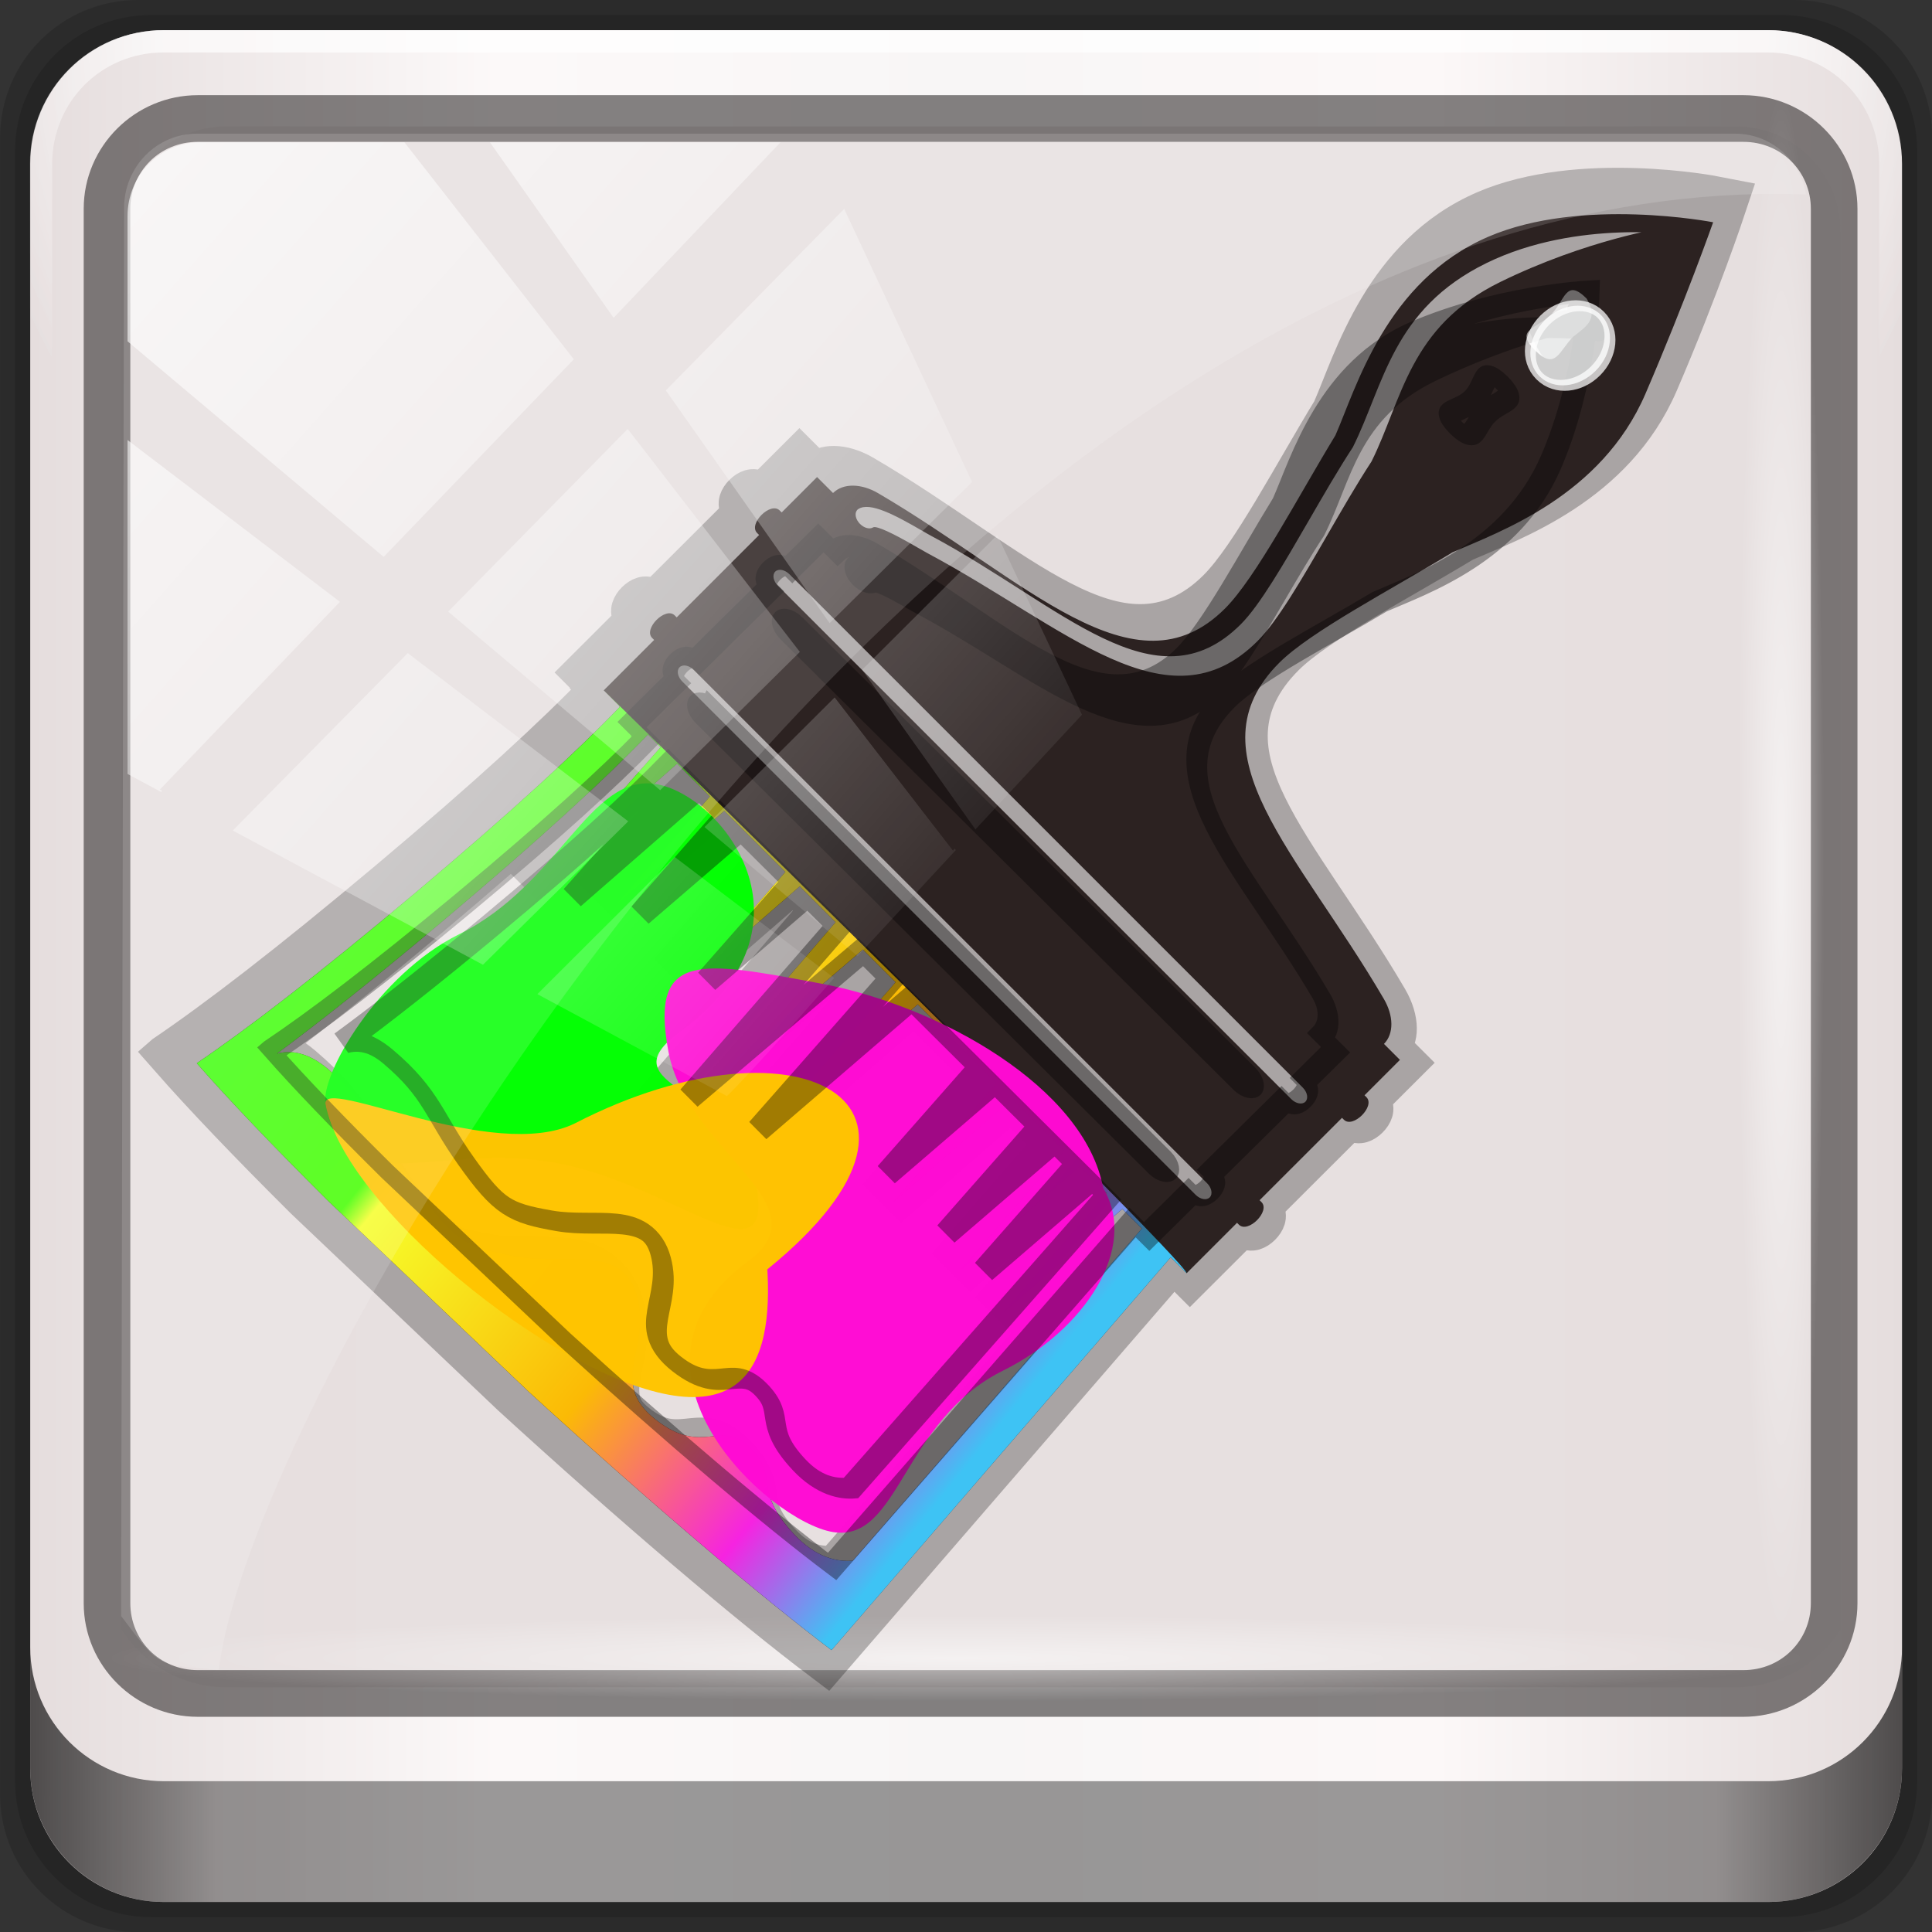 <?xml version="1.0" encoding="UTF-8" standalone="no"?>
<!-- Created with Inkscape (http://www.inkscape.org/) -->

<svg
   xmlns:dc="http://purl.org/dc/elements/1.1/"
   xmlns:cc="http://creativecommons.org/ns#"
   xmlns:rdf="http://www.w3.org/1999/02/22-rdf-syntax-ns#"
   xmlns:svg="http://www.w3.org/2000/svg"
   xmlns="http://www.w3.org/2000/svg"
   xmlns:xlink="http://www.w3.org/1999/xlink"
   xmlns:sodipodi="http://sodipodi.sourceforge.net/DTD/sodipodi-0.dtd"
   xmlns:inkscape="http://www.inkscape.org/namespaces/inkscape"
   width="96"
   height="96"
   viewBox="0 0 96 96"
   version="1.1"
   id="svg1072"
   inkscape:version="0.92.1 r15371"
   sodipodi:docname="dialog-fill-and-stroke.svg">
  <rect x="0" y="0" width="96" height="96" fill="#333333" stroke="none"/>
  <defs
     id="defs1066">
    <linearGradient
       inkscape:collect="always"
       xlink:href="#linearGradient6139-0"
       id="linearGradient7426"
       gradientUnits="userSpaceOnUse"
       gradientTransform="matrix(1.142,0,0,1.142,7.069,-16.144)"
       x1="6"
       y1="47"
       x2="90"
       y2="47" />
    <linearGradient
       id="linearGradient6139-0">
      <stop
         style="stop-color:#e5dddd;stop-opacity:1"
         offset="0"
         id="stop6141-2" />
      <stop
         id="stop6151-0"
         offset="0.25"
         style="stop-color:#fcf9f9;stop-opacity:1" />
      <stop
         id="stop6147-1"
         offset="0.5"
         style="stop-color:#f8f6f6;stop-opacity:1" />
      <stop
         style="stop-color:#fcf8f8;stop-opacity:1"
         offset="0.75"
         id="stop6149-4" />
      <stop
         style="stop-color:#e5dddd;stop-opacity:1"
         offset="1"
         id="stop6143-4" />
    </linearGradient>
    <radialGradient
       inkscape:collect="always"
       xlink:href="#linearGradient4091-0-3-0-7"
       id="radialGradient7430"
       gradientUnits="userSpaceOnUse"
       gradientTransform="matrix(-1.144,0,0,-0.933,212.762,-20.401)"
       cx="48"
       cy="-27"
       fx="48"
       fy="-27"
       r="42" />
    <linearGradient
       id="linearGradient4091-0-3-0-7">
      <stop
         id="stop4093-3-6-4-2"
         offset="0"
         style="stop-color:#ffffff;stop-opacity:1;" />
      <stop
         style="stop-color:#ffffff;stop-opacity:1;"
         offset="0.8"
         id="stop4099-6-1-8-3" />
      <stop
         id="stop4095-1-0-7-9"
         offset="1"
         style="stop-color:#ffffff;stop-opacity:0;" />
    </linearGradient>
    <linearGradient
       inkscape:collect="always"
       xlink:href="#linearGradient3832-0-6-1-1"
       id="linearGradient7460"
       gradientUnits="userSpaceOnUse"
       gradientTransform="matrix(1.031,0,0,1.031,12.372,-11.983)"
       x1="1.5"
       y1="88.172"
       x2="94.5"
       y2="88.172" />
    <linearGradient
       id="linearGradient3832-0-6-1-1">
      <stop
         id="stop3834-6-3-7-1"
         offset="0"
         style="stop-color:#000000;stop-opacity:1;" />
      <stop
         style="stop-color:#000000;stop-opacity:0.588;"
         offset="0.1"
         id="stop3872-2-4" />
      <stop
         id="stop3844-6-2-7-6"
         offset="0.9"
         style="stop-color:#000000;stop-opacity:0.588;" />
      <stop
         id="stop3836-5-0-2-9"
         offset="1"
         style="stop-color:#000000;stop-opacity:1;" />
    </linearGradient>
    <radialGradient
       inkscape:collect="always"
       xlink:href="#linearGradient4133"
       id="radialGradient7462"
       gradientUnits="userSpaceOnUse"
       gradientTransform="matrix(1.005,0,0,0.051,47.323,70.672)"
       cx="13.948"
       cy="44.893"
       fx="13.948"
       fy="44.893"
       r="43.199" />
    <linearGradient
       id="linearGradient4133"
       inkscape:collect="always">
      <stop
         id="stop4135"
         offset="0"
         style="stop-color:#ffffff;stop-opacity:1;" />
      <stop
         id="stop4137"
         offset="1"
         style="stop-color:#ffffff;stop-opacity:0;" />
    </linearGradient>
    <radialGradient
       inkscape:collect="always"
       xlink:href="#linearGradient4133"
       id="radialGradient7464"
       gradientUnits="userSpaceOnUse"
       gradientTransform="matrix(0.916,0,0,0.051,19.706,-105.896)"
       cx="13.948"
       cy="44.893"
       fx="13.948"
       fy="44.893"
       r="43.199" />
    <linearGradient
       y2="14.514"
       x2="50.528"
       y1="-28.642"
       x1="2.771"
       gradientUnits="userSpaceOnUse"
       id="linearGradient7128"
       xlink:href="#linearGradient4133"
       inkscape:collect="always" />
    <clipPath
       id="clipPath4156-4"
       clipPathUnits="userSpaceOnUse">
      <path
         inkscape:connector-curvature="0"
         id="path4158-0"
         d="m 27.046,-55.695 -14.214,13.321 h 0.061 l 15.653,21.771 10.231,-10.546 C 38.562,-32.302 27.468,-54.819 27.046,-55.695 Z M 9.647,-39.383 -5.241,-25.321 15.988,-7.806 26.372,-18.383 Z m 31.491,12.951 -9.741,9.714 8.945,12.458 7.781,-7.555 z m -49.84,4.379 -13.754,12.982 26.283,13.846 0.061,-0.062 -0.123,-0.062 L 13.599,-5.401 -8.702,-22.053 Z m 38.015,7.401 -9.803,9.775 11.579,9.559 7.628,-7.401 -8.669,-11.009 z m 20.187,5.674 -7.383,7.216 6.188,8.542 5.82,-6.137 z m -32.195,6.322 -9.557,9.498 13.662,7.185 7.934,-7.678 z m 23.312,2.374 -7.107,6.938 8.363,6.907 5.361,-5.674 -0.061,-0.092 -0.092,0.123 -6.464,-8.203 z m -8.73,8.542 -7.505,7.339 10.354,5.458 c 1.397,-1.321 5.675,-6.123 5.851,-6.322 z"
         style="opacity:0.6;fill:#ffffff;fill-opacity:1;stroke:none" />
    </clipPath>
    <radialGradient
       inkscape:collect="always"
       xlink:href="#linearGradient4091-0-3-0-7"
       id="radialGradient1031"
       gradientUnits="userSpaceOnUse"
       gradientTransform="matrix(-1.144,0,0,-0.933,212.762,-20.401)"
       cx="48"
       cy="-27"
       fx="48"
       fy="-27"
       r="42" />
    <radialGradient
       r="42"
       fy="-27"
       fx="48"
       cy="-27"
       cx="48"
       gradientTransform="matrix(-1.144,0,0,-0.933,212.762,-20.401)"
       gradientUnits="userSpaceOnUse"
       id="radialGradient1064"
       xlink:href="#linearGradient4091-0-3-0-7"
       inkscape:collect="always" />
    <linearGradient
       inkscape:collect="always"
       xlink:href="#linearGradient944"
       id="linearGradient946"
       x1="1.098"
       y1="35.747"
       x2="26.385"
       y2="57.609"
       gradientUnits="userSpaceOnUse" />
    <linearGradient
       inkscape:collect="always"
       id="linearGradient944">
      <stop
         style="stop-color:#42fe11;stop-opacity:1"
         offset="0"
         id="stop940" />
      <stop
         id="stop954"
         offset="0.233"
         style="stop-color:#45fe02;stop-opacity:1" />
      <stop
         id="stop952"
         offset="0.264"
         style="stop-color:#f6fe2b;stop-opacity:1" />
      <stop
         id="stop950"
         offset="0.594"
         style="stop-color:#fbba05;stop-opacity:1" />
      <stop
         id="stop948"
         offset="0.843"
         style="stop-color:#f623e1;stop-opacity:1" />
      <stop
         style="stop-color:#3ec3f4;stop-opacity:1"
         offset="1"
         id="stop942" />
    </linearGradient>
  </defs>
  <sodipodi:namedview
     id="base"
     pagecolor="#ffffff"
     bordercolor="#666666"
     borderopacity="1.0"
     inkscape:pageopacity="0.0"
     inkscape:pageshadow="2"
     inkscape:zoom="5.4044394"
     inkscape:cx="57.888157"
     inkscape:cy="70.826571"
     inkscape:document-units="px"
     inkscape:current-layer="g986"
     showgrid="false"
     inkscape:showpageshadow="false"
     units="px"
     inkscape:lockguides="true"
     inkscape:window-width="1280"
     inkscape:window-height="972"
     inkscape:window-x="0"
     inkscape:window-y="26"
     inkscape:window-maximized="1"
     inkscape:snap-midpoints="true"
     inkscape:pagecheckerboard="true"
     inkscape:snap-global="false">
    <sodipodi:guide
       position="0,0"
       orientation="0,96"
       id="guide1621"
       inkscape:locked="true" />
    <sodipodi:guide
       position="96,0"
       orientation="-96,0"
       id="guide1623"
       inkscape:locked="true" />
    <sodipodi:guide
       position="96,96"
       orientation="0,-96"
       id="guide1625"
       inkscape:locked="true" />
    <sodipodi:guide
       position="0,96"
       orientation="96,0"
       id="guide1627"
       inkscape:locked="true" />
  </sodipodi:namedview>
  <g
     inkscape:label="Livello 1"
     inkscape:groupmode="layer"
     id="layer1"
     transform="translate(0,-1026.52)">
    <g
       transform="matrix(0.97,0,0,0.97,-11.999,1038.142)"
       id="g986">
      <path
         inkscape:connector-curvature="0"
         id="path3288"
         d="M 104.281,-11.983 H 19.442 c -3.917,0 -7.07,3.153 -7.07,7.07 V 79.927 c 0,3.917 3.153,7.07 7.07,7.07 H 104.281 c 3.917,0 7.07,-3.153 7.07,-7.07 V -4.913 c 0,-3.917 -3.153,-7.07 -7.07,-7.07 z"
         style="display:inline;opacity:0.15;fill:#000000;fill-opacity:1;fill-rule:nonzero;stroke:none;stroke-width:1.031" />
      <path
         style="display:inline;opacity:0.15;fill:#000000;fill-opacity:1;fill-rule:nonzero;stroke:none;stroke-width:1.031"
         d="M 103.619,-11.209 H 20.105 c -3.856,0 -6.96,3.104 -6.96,6.96 V 79.264 c 0,3.856 3.104,6.96 6.96,6.96 h 83.514 c 3.856,0 6.96,-3.104 6.96,-6.96 V -4.25 c 0,-3.856 -3.104,-6.96 -6.96,-6.96 z"
         id="path4085"
         inkscape:connector-curvature="0" />
      <path
         inkscape:connector-curvature="0"
         id="rect4251-1"
         d="M 102.956,-10.436 H 20.767 c -3.794,0 -6.849,3.055 -6.849,6.849 V 78.601 c 0,3.794 3.055,6.849 6.849,6.849 h 82.188 c 3.794,0 6.849,-3.055 6.849,-6.849 V -3.587 c 0,-3.794 -3.055,-6.849 -6.849,-6.849 z"
         style="display:inline;opacity:1;fill:url(#linearGradient7426);fill-opacity:1;fill-rule:nonzero;stroke:none;stroke-width:1.031" />
      <path
         sodipodi:nodetypes="sscccsccscccsss"
         inkscape:connector-curvature="0"
         id="path1100"
         d="m 23.969,-5.505 c -2.993,0 -5.368,2.39 -5.368,5.4 v 22.377 7.56 41.682 c 1.15,1.759 3.11,2.936 5.368,2.936 h 4.295 68.714 4.295 c 2.258,0 4.219,-1.177 5.368,-2.936 V 29.832 22.271 -0.105 c 0,-3.01 -2.376,-5.4 -5.368,-5.4 z"
         style="display:inline;opacity:0.963;fill:#e6dfdf;fill-opacity:1;fill-rule:nonzero;stroke:none;stroke-width:1.077" />
      <g
         transform="matrix(1.07,0,0,1.07,-107.081,-15.573)"
         id="g3272">
        <path
           style="display:inline;opacity:0.45;fill:url(#radialGradient1064);fill-opacity:1;fill-rule:nonzero;stroke:none;stroke-width:1.067"
           d="m 119.467,4.8 c -3.546,0 -6.4,2.854 -6.4,6.4 v 16 h 1.067 v -16 c 0,-2.973 2.36,-5.333 5.333,-5.333 h 76.8 c 2.973,0 5.333,2.36 5.333,5.333 v 16 h 1.067 v -16 c 0,-3.546 -2.854,-6.4 -6.4,-6.4 z"
           id="path4236-5"
           inkscape:connector-curvature="0" />
      </g>
      <g
         id="g879"
         transform="matrix(0.965,0,0,0.965,24.224,-68.434)">
        <g
           id="g21015">
          <g
             id="g886"
             transform="translate(-4.212,88.755)">
            <g
               id="g876"
               transform="matrix(0.987,-0.574,0.987,0.574,-7.632,144.485)" />
          </g>
        </g>
      </g>
      <path
         style="color:#000000;font-style:normal;font-variant:normal;font-weight:normal;font-stretch:normal;font-size:medium;line-height:normal;font-family:Sans;-inkscape-font-specification:Sans;text-indent:0;text-align:start;text-decoration:none;text-decoration-line:none;letter-spacing:normal;word-spacing:normal;text-transform:none;writing-mode:lr-tb;direction:ltr;baseline-shift:baseline;text-anchor:start;display:inline;overflow:visible;visibility:visible;opacity:0.872;fill:#241f1f;fill-opacity:0.633;stroke:none;stroke-width:2.449;marker:none;enable-background:accumulate"
         d="m 22.502,-7.106 c -3.213,0 -5.844,2.618 -5.844,5.821 V 70.143 c 0,3.203 2.631,5.821 5.844,5.821 h 79.175 c 3.213,0 5.844,-2.618 5.844,-5.821 V -1.285 c 0,-3.203 -2.631,-5.821 -5.844,-5.821 z m 0,2.391 h 79.175 c 1.947,0 3.456,1.526 3.456,3.43 V 70.143 c 0,1.904 -1.509,3.43 -3.456,3.43 H 22.502 c -1.947,0 -3.456,-1.526 -3.456,-3.43 V -1.285 c 0,-1.904 1.509,-3.43 3.456,-3.43 z"
         id="path4989"
         inkscape:connector-curvature="0" />
      <path
         id="path4118"
         d="m 13.918,72.401 v 6.186 c 0,3.794 3.068,6.863 6.863,6.863 h 82.161 c 3.794,0 6.863,-3.068 6.863,-6.863 v -6.186 c 0,3.794 -3.068,6.863 -6.863,6.863 H 20.781 c -3.794,0 -6.863,-3.068 -6.863,-6.863 z"
         style="display:inline;opacity:0.658;fill:url(#linearGradient7460);fill-opacity:1;fill-rule:nonzero;stroke:none;stroke-width:1.031"
         inkscape:connector-curvature="0" />
      <rect
         ry="4.382"
         rx="0"
         y="70.758"
         x="17.914"
         height="4.382"
         width="86.865"
         id="rect4131"
         style="opacity:0.55;fill:url(#radialGradient7462);fill-opacity:1;stroke:none;stroke-width:1.031" />
      <rect
         transform="rotate(90)"
         style="opacity:0.55;fill:url(#radialGradient7464);fill-opacity:1;stroke:none;stroke-width:1.031"
         id="rect4141"
         width="79.132"
         height="4.382"
         x="-7.085"
         y="-105.81"
         rx="0"
         ry="4.382" />
      <g
         transform="matrix(1.094,0.204,0.204,1.094,14.055,3.676)"
         id="g992">
        <path
           style="fill:none;fill-opacity:0.255;stroke:#000000;stroke-width:2.137;stroke-miterlimit:4;stroke-dasharray:none;stroke-opacity:0.266"
           inkscape:connector-curvature="0"
           d="m 46.42,35.964 0.645,0.644 2.971,-2.967 0.076,0.076 c 0.368,0.366 1.698,-0.963 1.332,-1.329 l -0.077,-0.076 4.858,-4.852 0.076,0.076 c 0.367,0.366 1.696,-0.961 1.33,-1.326 l -0.077,-0.076 2.087,-2.085 -0.646,-0.645 C 59.598,22.796 59.736,21.908 59.408,21.172 56.5,14.673 52.014,10.808 57.353,5.476 c 1.831,-1.828 6.229,-4.659 9.629,-7.081 2.513,-1.454 7.91,-4.153 11.058,-9.654 2.855,-4.992 4.903,-9.188 4.903,-9.188 0,0 -6.307,-0.055 -11.306,2.799 -5.507,3.143 -7.981,8.759 -9.438,11.27 -2.427,3.394 -5.26,7.788 -7.091,9.616 C 49.768,8.571 45.466,3.654 38.958,0.75 38.223,0.425 37.332,0.561 36.724,1.161 L 36.078,0.516 33.991,2.601 33.911,2.521 C 33.541,2.151 32.212,3.479 32.582,3.847 l 0.08,0.08 -4.858,4.852 -0.08,-0.08 c -0.369,-0.368 -1.699,0.961 -1.331,1.329 l 0.08,0.08 -2.972,2.968 0.644,0.643 -0.02,0.018 0.015,0.015 c -2.483,2.547 -6.249,6.116 -11.869,11.105 -5.642,5.009 -9.626,8.323 -12.416,10.463 l -0.033,0.03 c 1.233,1.491 3.03,3.415 5.231,5.595 l 8.223,7.635 c 4.997,4.384 9.589,7.993 12.65,10.017 z m 28.555,-49.388 c -0.842,0.841 -0.106,2.942 -0.948,2.102 -0.84,-0.839 -0.843,-2.204 0,-3.045 0.841,-0.84 2.205,-0.839 3.047,0.002 0.842,0.841 -1.258,0.101 -2.098,0.942 z M 37.828,1.723 c 0.643,-0.483 1.777,-0.044 2.981,0.487 0.161,0.071 0.297,0.132 0.398,0.17 5.823,2.244 9.512,6.512 14.536,1.494 1.124,-1.122 2.686,-3.384 4.341,-5.779 0.956,-1.383 1.943,-2.814 2.867,-4.046 2.128,-3.391 3.241,-7.217 8.353,-10.379 4.905,-3.033 10.067,-3.22 10.284,-3.227 0.264,-0.007 0.485,0.199 0.493,0.463 0.008,0.265 -0.2,0.485 -0.463,0.493 -0.05,9.27e-4 -5.13,0.192 -9.809,3.085 -4.95,3.062 -5.971,6.764 -8.057,10.09 l -0.022,0.033 c -0.915,1.222 -1.903,2.651 -2.858,4.033 -1.679,2.432 -3.267,4.729 -4.452,5.913 -5.288,5.281 -9.387,1.1 -15.558,-1.278 C 40.753,3.231 40.6,3.165 40.422,3.085 39.278,2.58 38.599,2.379 38.402,2.489 c -0.193,0.146 -0.459,0.121 -0.624,-0.045 -0.016,-0.016 -0.032,-0.033 -0.045,-0.051 -0.159,-0.211 -0.115,-0.512 0.095,-0.671 z M 33.801,5.593 54.556,26.321 c 0.186,0.186 0.187,0.489 -7.86e-4,0.677 -0.186,0.186 -0.49,0.187 -0.677,0 L 33.123,6.27 c -0.187,-0.187 -0.187,-0.489 0,-0.676 0.187,-0.187 0.491,-0.188 0.678,-7.765e-4 z M 28.161,11.226 48.916,31.954 c 0.186,0.186 0.186,0.49 -7.86e-4,0.677 -0.187,0.187 -0.491,0.188 -0.678,7.89e-4 L 27.482,11.904 c -0.187,-0.187 -0.186,-0.49 7.9e-4,-0.677 0.187,-0.187 0.491,-0.188 0.678,-7.95e-4 z M 13.397,25.982 c 5.627,-4.995 9.405,-8.573 11.889,-11.124 l 0.513,0.512 -7.452,8.108 8.118,-7.442 1.327,1.325 -5.815,6.387 6.395,-5.807 2.469,2.466 -5.815,6.387 6.395,-5.807 1.45,1.449 -10.063,11.153 11.167,-10.05 1.321,1.319 -8.961,9.843 9.856,-8.949 3.19,3.186 -6.287,6.906 6.915,-6.28 2.103,2.1 -6.287,6.906 6.915,-6.28 1.096,1.095 -6.287,6.906 6.915,-6.28 0.793,0.792 -17.448,19.16 c -0.779,0.209 -1.8,0.196 -2.674,-0.772 -1.682,-1.861 -0.175,-2.681 -1.379,-3.883 -1.203,-1.202 -2.409,0.902 -4.44,-0.525 -2.031,-1.428 0.452,-3.458 0.226,-5.938 -0.225,-2.48 -3.161,-0.902 -5.598,-0.872 -2.438,0.031 -2.979,-0.18 -4.334,-2.435 C 8.256,37.283 8.406,36.081 6.3,34.426 5.446,33.756 4.596,33.819 3.889,34.131 6.366,32.116 9.479,29.46 13.397,25.982 Z"
           id="path865"
           sodipodi:nodetypes="ccccscccsccccscccccscccccccccccccccccccccccccccccccscccccccccccccccccccscsccccscsccccccccccccccccccccccccccccccccsccccccc" />
        <g
           id="g958">
          <path
             sodipodi:nodetypes="ccccscccsccccscccccsccccccccccccccccccccccccccccccscccccccccccccccccccscsccccscsccccccccccccccccccccccccccccccccsccccccc"
             id="path862"
             d="m 46.588,35.872 0.629,0.629 2.901,-2.901 0.074,0.074 c 0.359,0.357 1.658,-0.941 1.3,-1.299 l -0.075,-0.075 4.743,-4.742 0.074,0.074 c 0.358,0.358 1.656,-0.939 1.298,-1.297 l -0.075,-0.075 2.038,-2.038 -0.63,-0.63 c 0.587,-0.593 0.722,-1.461 0.401,-2.181 -2.838,-6.353 -7.241,-10.153 -2.03,-15.364 1.787,-1.787 6.081,-4.554 9.399,-6.922 2.454,-1.421 7.722,-4.06 10.795,-9.436 2.787,-4.88 4.836,-8.934 4.836,-8.934 0,0 -6.157,-0.054 -11.037,2.736 -5.376,3.072 -7.791,8.562 -9.214,11.016 -2.37,3.317 -5.135,7.612 -6.922,9.4 -5.212,5.212 -9.438,0.382 -15.791,-2.457 -0.717,-0.318 -1.587,-0.185 -2.181,0.401 l -0.63,-0.63 -2.038,2.038 -0.078,-0.078 c -0.361,-0.361 -1.659,0.936 -1.298,1.297 l 0.078,0.078 -4.743,4.743 -0.078,-0.078 c -0.36,-0.36 -1.659,0.939 -1.299,1.299 l 0.078,0.078 -2.901,2.901 0.629,0.629 -0.019,0.018 0.015,0.015 c -2.424,2.49 -6.1,5.978 -11.587,10.855 -5.507,4.896 -9.397,8.135 -12.121,10.227 l -0.032,0.029 c 1.203,1.458 2.958,3.338 5.107,5.469 l 8.027,7.464 c 4.878,4.285 9.361,7.812 12.349,9.792 z m 27.852,-48.298 c -0.822,0.822 -1.155,1.822 -1.977,1.001 -0.82,-0.82 0.279,-1.052 1.102,-1.875 0.821,-0.821 1.051,-1.921 1.873,-1.1 0.384,0.847 -0.157,1.276 -0.998,1.974 z M 38.2,2.402 c 0.628,-0.472 1.735,-0.043 2.911,0.476 0.157,0.069 0.29,0.129 0.388,0.166 5.685,2.193 9.312,6.39 14.217,1.485 1.097,-1.097 2.622,-3.308 4.238,-5.649 0.933,-1.352 1.897,-2.75 2.799,-3.954 2.078,-3.315 3.164,-7.054 8.154,-10.145 4.789,-2.964 9.827,-3.148 10.04,-3.154 0.258,-0.007 -0.628,-0.907 -0.62,-0.649 0.007,0.259 -0.195,0.474 -0.452,0.481 -0.049,9.37e-4 -3.907,1.289 -8.474,4.117 -4.833,2.993 -5.829,6.612 -7.865,9.862 l -0.022,0.032 c -0.894,1.194 -1.857,2.591 -2.79,3.942 -1.639,2.377 -3.189,4.622 -4.347,5.779 -5.162,5.162 -9.19,1.051 -15.214,-1.274 -0.108,-0.042 -0.257,-0.106 -0.431,-0.184 -1.116,-0.494 -1.78,-0.69 -1.972,-0.582 -0.189,0.143 -0.448,0.118 -0.609,-0.044 -0.015,-0.015 -0.031,-0.032 -0.044,-0.05 -0.156,-0.206 -0.112,-0.501 0.093,-0.656 z m -3.931,3.783 20.261,20.261 c 0.182,0.182 0.183,0.478 -7.68e-4,0.662 -0.182,0.182 -0.478,0.183 -0.661,0 L 33.607,6.847 c -0.183,-0.183 -0.183,-0.478 0,-0.661 0.183,-0.183 0.479,-0.183 0.662,-7.59e-4 z M 28.763,11.691 49.024,31.952 c 0.182,0.182 0.182,0.479 -7.68e-4,0.662 -0.183,0.183 -0.479,0.183 -0.662,7.7e-4 L 28.1,12.354 c -0.183,-0.183 -0.182,-0.479 7.71e-4,-0.662 0.183,-0.183 0.479,-0.183 0.662,-7.77e-4 z M 14.351,26.114 c 5.493,-4.883 9.181,-8.38 11.607,-10.873 l 0.501,0.501 -7.275,7.925 7.925,-7.275 1.295,1.295 -5.676,6.243 6.243,-5.676 2.411,2.411 -5.676,6.243 6.243,-5.676 1.416,1.416 -9.823,10.902 10.901,-9.824 1.29,1.29 -8.748,9.621 9.621,-8.748 3.114,3.114 -6.138,6.751 6.75,-6.138 2.053,2.053 -6.138,6.751 6.75,-6.138 1.07,1.07 -6.138,6.751 6.75,-6.138 0.774,0.774 -17.033,18.728 c -0.76,0.204 -1.757,0.192 -2.61,-0.755 -1.642,-1.819 -0.171,-2.621 -1.346,-3.796 -1.175,-1.175 -2.352,0.882 -4.334,-0.513 -1.983,-1.396 0.441,-3.38 0.22,-5.804 -0.22,-2.424 -3.085,-0.882 -5.465,-0.852 -2.38,0.03 -2.908,-0.176 -4.231,-2.38 -1.323,-2.204 -1.176,-3.379 -3.232,-4.996 -0.834,-0.656 -1.663,-0.594 -2.354,-0.289 2.417,-1.969 5.457,-4.566 9.282,-7.966 z"
             inkscape:connector-curvature="0"
             style="fill:#2c2221;fill-opacity:1;stroke-width:1.089" />
          <path
             style="fill:url(#linearGradient946);fill-opacity:1;stroke-width:1.089"
             inkscape:connector-curvature="0"
             d="m 46.588,35.872 0.629,0.629 C 47.174,35.73 24.214,13.499 24.214,13.499 l 0.629,0.629 -0.019,0.018 0.015,0.015 c -2.424,2.49 -6.1,5.978 -11.587,10.855 -5.507,4.896 -9.397,8.135 -12.121,10.227 l -0.032,0.029 c 1.203,1.458 2.958,3.338 5.107,5.469 l 8.027,7.464 c 4.878,4.285 9.361,7.812 12.349,9.792 z m -32.238,-9.758 c 5.493,-4.883 9.181,-8.38 11.607,-10.873 l 0.501,0.501 -7.275,7.925 7.925,-7.275 1.295,1.295 -5.676,6.243 6.243,-5.676 2.411,2.411 -5.676,6.243 6.243,-5.676 1.416,1.416 -9.823,10.902 10.901,-9.824 1.29,1.29 -8.748,9.621 9.621,-8.748 3.114,3.114 -6.138,6.751 6.75,-6.138 2.053,2.053 -6.138,6.751 6.75,-6.138 1.07,1.07 -6.138,6.751 6.75,-6.138 0.774,0.774 -17.033,18.728 c -0.76,0.204 -1.757,0.192 -2.61,-0.755 -1.642,-1.819 -0.171,-2.621 -1.346,-3.796 -1.175,-1.175 -2.352,0.882 -4.334,-0.513 -1.983,-1.396 0.441,-3.38 0.22,-5.804 -0.22,-2.424 -3.085,-0.882 -5.465,-0.852 -2.38,0.03 -2.908,-0.176 -4.231,-2.38 -1.323,-2.204 -1.176,-3.379 -3.232,-4.996 -0.834,-0.656 -1.663,-0.594 -2.354,-0.289 2.417,-1.969 5.457,-4.566 9.282,-7.966 z"
             id="path930"
             sodipodi:nodetypes="ccccccccccccccccccccccccccccccccccccccccccsccccccc" />
        </g>
        <g
           id="g877"
           style="stroke:none">
          <path
             sodipodi:nodetypes="ccccccc"
             inkscape:connector-curvature="0"
             id="path867"
             d="m 27.128,36.099 c 0,4.736 -3.911,0.752 -9.477,0.752 -5.566,0 -10.681,3.983 -10.681,-0.752 0,-1.371 3.719,-6.773 8.021,-9.461 5.351,-3.343 7.781,-8.989 10.911,-9.065 3.044,-0.074 6.98,5.282 -1.031,11.756 -4.329,3.499 2.256,2.034 2.256,6.769 z"
             style="opacity:0.987;fill:#03ff03;fill-opacity:1;fill-rule:nonzero;stroke:none;stroke-width:2.137;stroke-linecap:square;stroke-linejoin:bevel;stroke-miterlimit:4;stroke-dasharray:none;stroke-opacity:0.374;paint-order:markers stroke fill" />
          <path
             style="opacity:0.987;fill:#ff0bd3;fill-opacity:1;fill-rule:nonzero;stroke:none;stroke-width:2.137;stroke-linecap:square;stroke-linejoin:bevel;stroke-miterlimit:4;stroke-dasharray:none;stroke-opacity:0.374;paint-order:markers stroke fill"
             d="m 24.083,30.421 c 0,-4.736 2.406,-4.663 7.973,-4.663 5.566,0 11.884,2.636 11.884,7.371 1.203,2.575 -2.215,7.074 -6.516,9.762 -5.351,3.343 -6.578,9.29 -9.708,9.366 -3.044,0.074 -9.687,-5.884 -1.677,-12.358 4.329,-3.499 -1.956,-4.742 -1.956,-9.477 z"
             id="path870"
             inkscape:connector-curvature="0"
             sodipodi:nodetypes="ccccccc" />
          <path
             style="opacity:0.987;fill:#ffc400;fill-opacity:1;fill-rule:nonzero;stroke:none;stroke-width:2.137;stroke-linecap:square;stroke-linejoin:bevel;stroke-miterlimit:4;stroke-dasharray:none;stroke-opacity:0.374;paint-order:markers stroke fill"
             d="m 27.128,36.099 c 0,4.736 -0.601,10.982 -6.168,10.982 -5.566,0 -13.99,-6.246 -13.99,-10.982 0,-1.371 7.63,1.35 11.932,-1.337 12.089,-7.748 20.06,-4.491 6.872,6.302 -4.329,3.499 1.354,-9.7 1.354,-4.964 z"
             id="path872"
             inkscape:connector-curvature="0"
             sodipodi:nodetypes="cccccc" />
        </g>
        <path
           sodipodi:nodetypes="ccccscccsccccscccccscccccccccccccccccccccccccccccccscccccccccccccccccccscsccccscsccccccccccccccccccccccccccccccccsccccccc"
           id="path863"
           d="m 45.053,34.529 0.556,0.552 2.564,-2.544 0.065,0.065 c 0.317,0.314 1.466,-0.826 1.15,-1.139 l -0.066,-0.066 4.193,-4.16 0.065,0.065 c 0.317,0.314 1.464,-0.824 1.148,-1.137 l -0.066,-0.066 1.802,-1.787 -0.557,-0.553 c 0.519,-0.52 0.638,-1.282 0.355,-1.913 -2.509,-5.572 -6.518,-9.028 -1.911,-13.599 1.58,-1.568 5.376,-3.994 8.31,-6.071 2.169,-1.247 6.827,-3.561 9.544,-8.277 2.464,-4.28 3.418,-8.679 3.418,-8.679 0,0 -4.342,1.054 -8.656,3.501 -4.753,2.695 -6.888,7.51 -8.146,9.662 C 56.726,1.294 54.282,5.061 52.702,6.629 48.093,11.201 44.23,6.829 38.613,4.339 37.979,4.06 37.21,4.177 36.685,4.691 l -0.557,-0.553 -1.801,1.787 -0.069,-0.068 C 33.938,5.54 32.791,6.678 33.11,6.994 l 0.069,0.068 -4.193,4.16 -0.069,-0.068 c -0.318,-0.316 -1.466,0.824 -1.148,1.139 l 0.069,0.068 -2.565,2.545 0.556,0.551 -0.017,0.016 0.013,0.013 c -2.143,2.184 -5.393,5.244 -10.244,9.521 -4.869,4.294 -8.308,7.136 -10.716,8.97 l -0.029,0.026 c 1.064,1.278 2.615,2.928 4.515,4.797 l 7.097,6.546 c 4.313,3.758 8.276,6.852 10.918,8.588 z M 69.561,-7.956 c -0.727,0.721 -0.905,1.721 -1.632,1.001 -0.725,-0.72 0.374,-0.788 1.102,-1.509 0.726,-0.72 0.801,-1.821 1.528,-1.1 0.727,0.721 -0.272,0.888 -0.997,1.609 z M 37.638,5.172 c 0.555,-0.414 1.534,-0.038 2.573,0.418 0.139,0.061 0.256,0.114 0.343,0.146 5.026,1.924 8.36,5.74 12.697,1.438 0.97,-0.962 2.318,-2.902 3.747,-4.955 0.825,-1.186 1.677,-2.412 2.474,-3.468 1.837,-2.908 2.797,-6.187 7.209,-8.898 4.234,-2.6 8.688,-2.761 8.876,-2.766 0.228,-0.006 -0.683,-0.931 -0.676,-0.705 0.007,0.227 -0.172,0.416 -0.4,0.422 -0.044,8.21e-4 -3.326,1.266 -7.364,3.746 -4.273,2.625 -5.154,5.799 -6.954,8.65 l -0.019,0.028 C 59.354,0.275 58.502,1.5 57.678,2.685 56.228,4.771 54.858,6.74 53.835,7.755 49.271,12.283 45.583,8.541 40.257,6.502 40.162,6.466 40.03,6.409 39.876,6.341 38.889,5.908 38.303,5.735 38.133,5.83 37.966,5.955 37.737,5.933 37.594,5.791 c -0.014,-0.013 -0.027,-0.028 -0.039,-0.044 -0.138,-0.181 -0.099,-0.439 0.082,-0.575 z M 34.162,8.491 52.075,26.262 c 0.161,0.159 0.161,0.42 -6.8e-4,0.58 -0.161,0.159 -0.423,0.16 -0.584,0 L 33.577,9.071 c -0.161,-0.16 -0.161,-0.42 0,-0.58 0.161,-0.16 0.424,-0.161 0.585,-6.658e-4 z M 29.294,13.32 47.207,31.091 c 0.161,0.159 0.161,0.42 -6.8e-4,0.58 -0.161,0.16 -0.424,0.161 -0.585,6.75e-4 L 28.708,13.901 c -0.161,-0.16 -0.161,-0.42 6.8e-4,-0.58 0.161,-0.16 0.424,-0.161 0.585,-6.82e-4 z M 16.552,25.971 c 4.856,-4.283 8.117,-7.35 10.261,-9.537 l 0.443,0.439 -6.432,6.951 7.006,-6.381 1.145,1.136 -5.018,5.476 5.52,-4.979 2.131,2.114 -5.018,5.476 5.52,-4.979 1.252,1.242 -8.685,9.562 9.637,-8.617 1.14,1.131 -7.734,8.439 8.506,-7.673 2.753,2.731 -5.426,5.921 5.968,-5.384 1.815,1.801 -5.426,5.921 5.968,-5.384 0.946,0.939 -5.426,5.921 5.968,-5.384 0.684,0.679 -15.059,16.427 c -0.672,0.179 -1.554,0.168 -2.308,-0.662 -1.451,-1.595 -0.151,-2.299 -1.19,-3.329 -1.039,-1.03 -2.079,0.774 -3.832,-0.45 -1.753,-1.224 0.39,-2.964 0.195,-5.091 -0.194,-2.126 -2.728,-0.774 -4.832,-0.747 -2.104,0.026 -2.571,-0.155 -3.741,-2.088 -1.169,-1.933 -1.039,-2.964 -2.857,-4.382 C 9.689,32.636 8.957,32.69 8.346,32.958 10.484,31.23 13.171,28.953 16.552,25.971 Z"
           inkscape:connector-curvature="0"
           style="fill:none;fill-opacity:0.309;stroke:#030303;stroke-width:0.959;stroke-opacity:0.374" />
        <ellipse
           style="opacity:0.889;fill:#fdffff;fill-opacity:0.88;fill-rule:nonzero;stroke:#ffffff;stroke-width:0.502;stroke-linecap:square;stroke-linejoin:round;stroke-miterlimit:4;stroke-dasharray:none;stroke-opacity:0.824;paint-order:fill markers stroke"
           id="path878"
           cx="44.013"
           cy="-60.943"
           transform="rotate(45)"
           rx="1.416"
           ry="2.498" />
      </g>
      <path
         inkscape:connector-curvature="0"
         id="rect4190"
         d="m 22.448,-5.133 c -2.055,0 -3.716,1.701 -3.721,3.799 L 18.574,70.799 c 1.973,2.599 1.717,2.486 5.002,2.762 1.86,-15.322 37.632,-75.613 79.821,-75.613 0.503,0 0.993,0.02 1.494,0.03 -0.312,-1.771 -1.805,-3.111 -3.633,-3.111 z"
         style="opacity:0.143;fill:#ffffff;fill-opacity:1;stroke:none;stroke-width:1.031"
         sodipodi:nodetypes="ssccscss" />
      <rect
         clip-path="url(#clipPath4156-4)"
         ry="3.957"
         rx="3.957"
         y="-30"
         x="2"
         height="92"
         width="92"
         id="rect4146"
         style="opacity:0.667;fill:url(#linearGradient7128);fill-opacity:1;stroke:none"
         transform="matrix(0.938,0,0,0.957,17.027,24.016)" />
      <g
         id="g1094"
         transform="matrix(1.07,0,0,1.07,-107.081,-15.573)">
        <path
           inkscape:connector-curvature="0"
           id="path1092"
           d="m 119.467,4.8 c -3.546,0 -6.4,2.854 -6.4,6.4 v 16 h 1.067 v -16 c 0,-2.973 2.36,-5.333 5.333,-5.333 h 76.8 c 2.973,0 5.333,2.36 5.333,5.333 v 16 h 1.067 v -16 c 0,-3.546 -2.854,-6.4 -6.4,-6.4 z"
           style="display:inline;opacity:0.45;fill:url(#radialGradient7430);fill-opacity:1;fill-rule:nonzero;stroke:none;stroke-width:1.067" />
      </g>
      <g
         id="g889"
         transform="matrix(1.094,0.204,0.204,1.094,14.057,4.175)" />
    </g>
  </g>
</svg>
